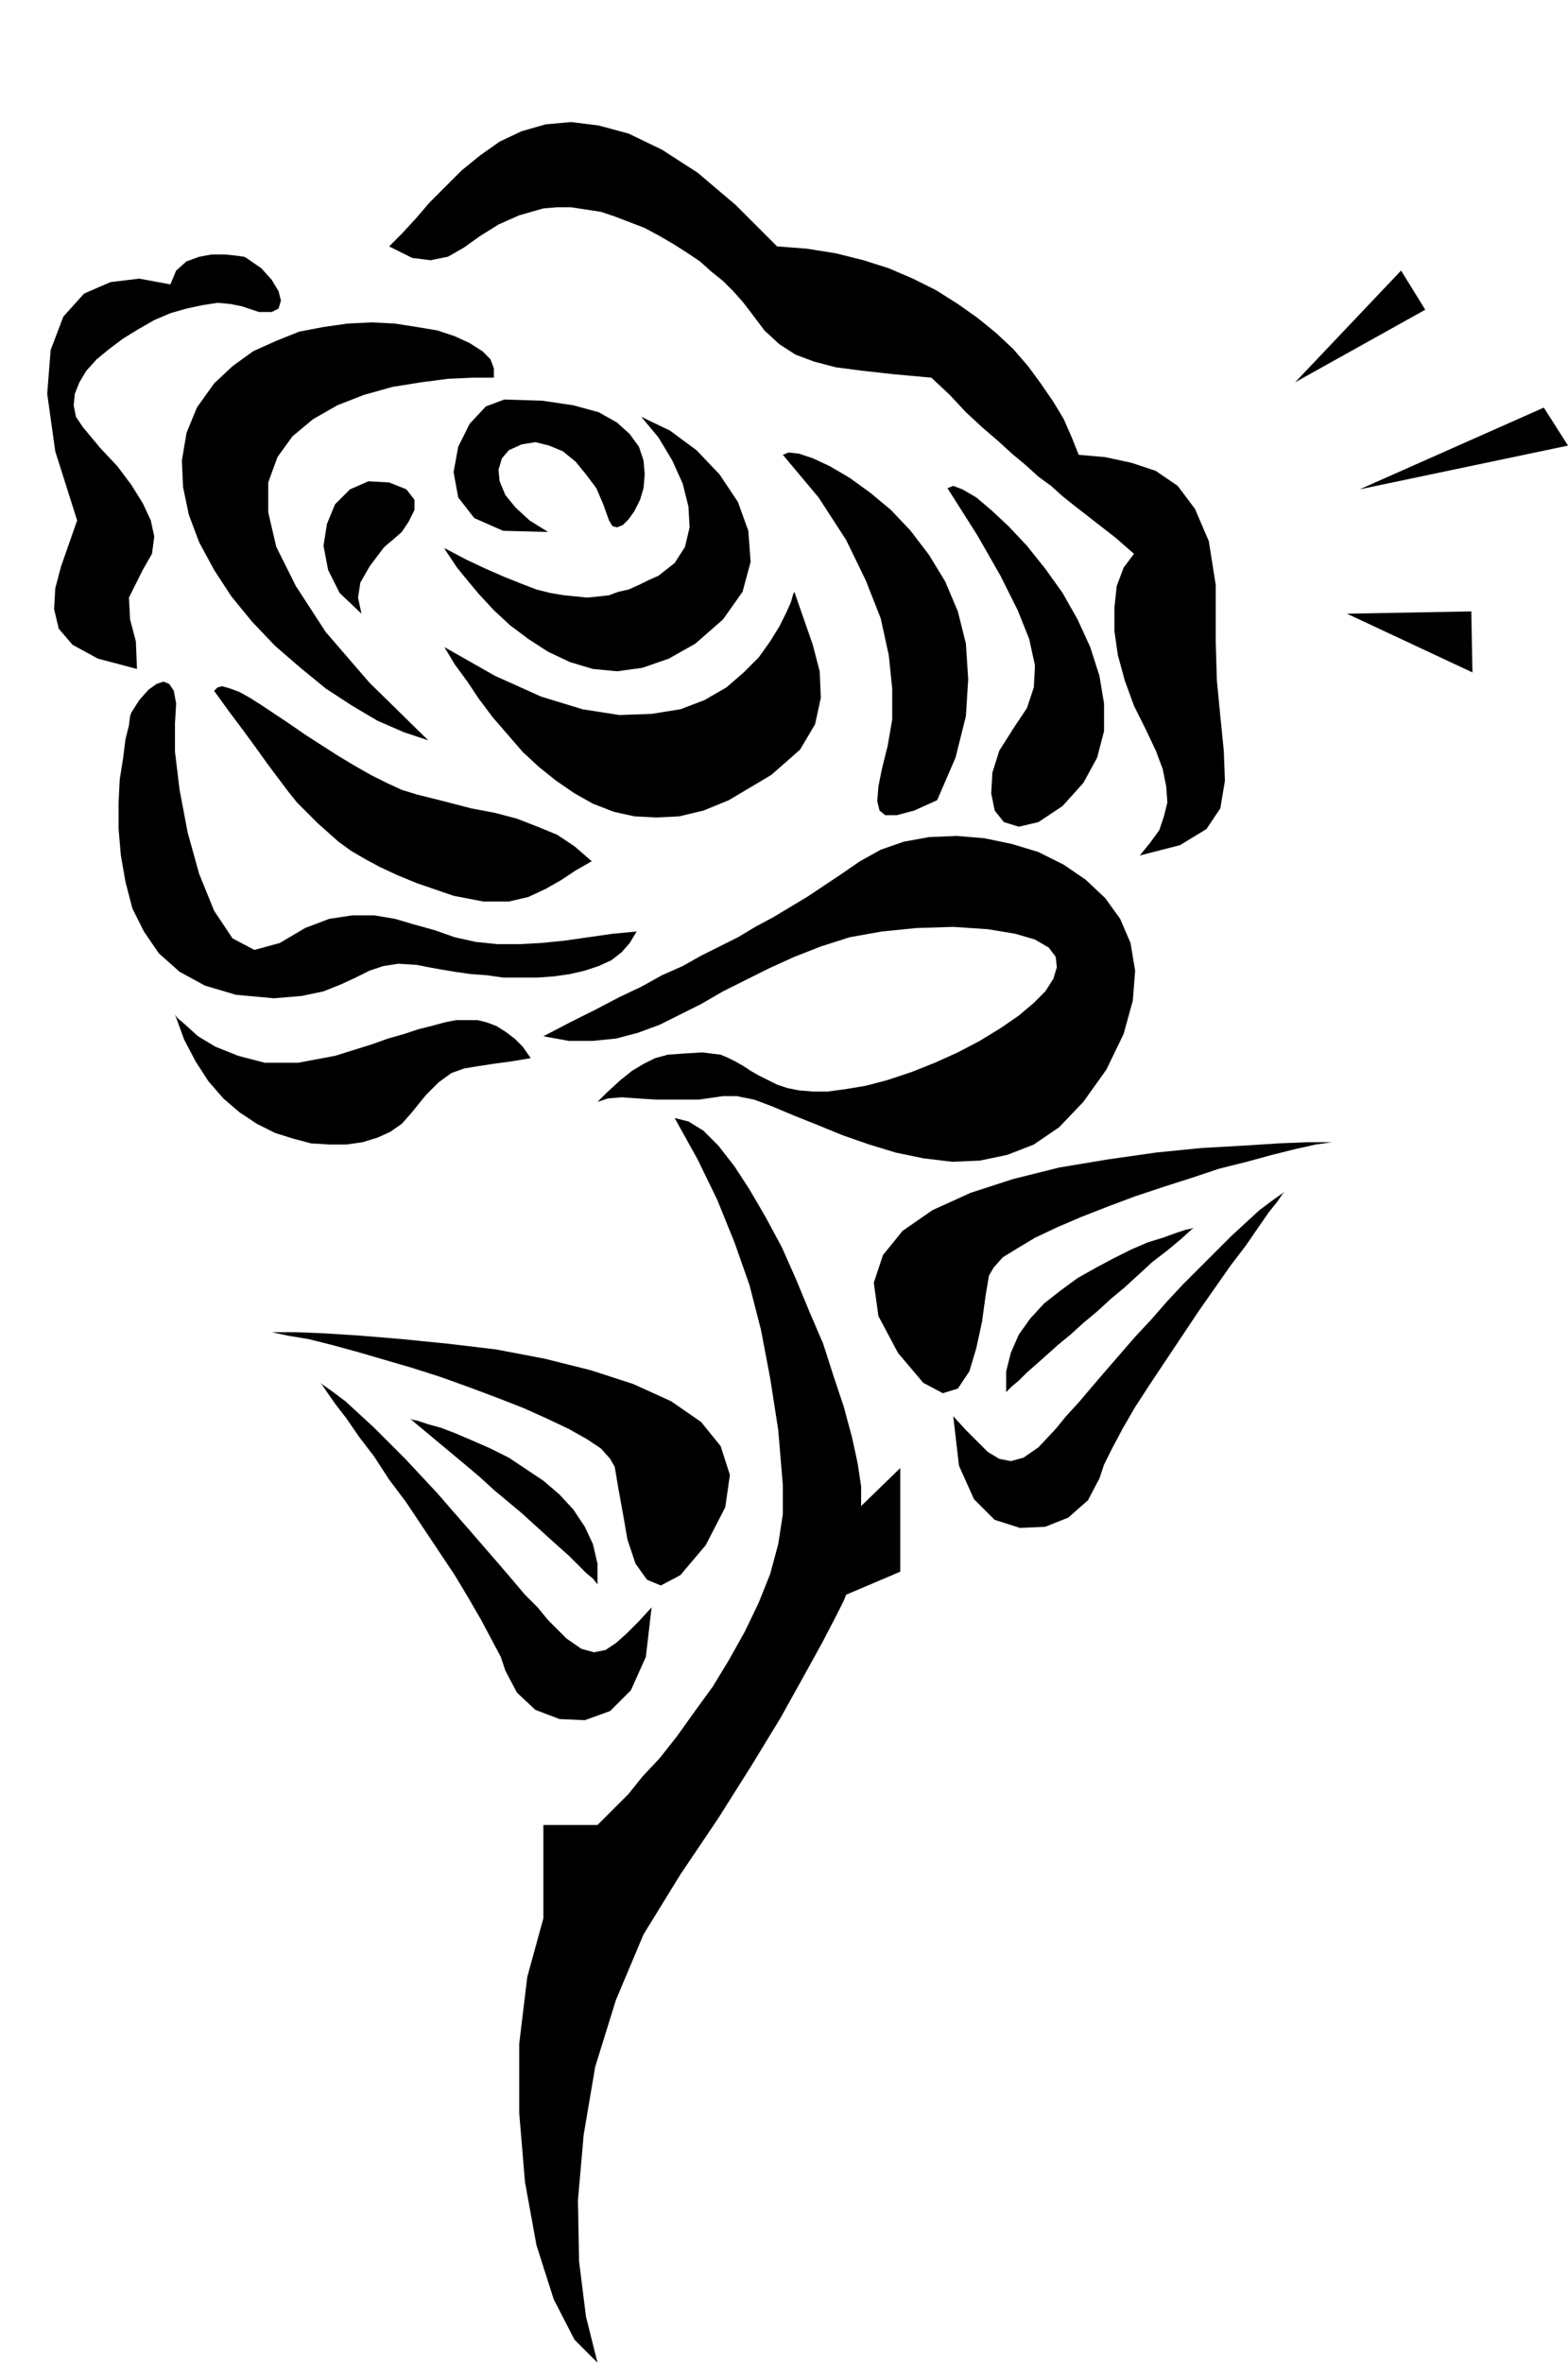 <?xml version="1.0" encoding="UTF-8" standalone="no"?>
<!DOCTYPE svg PUBLIC "-//W3C//DTD SVG 1.0//EN" "http://www.w3.org/TR/2001/REC-SVG-20010904/DTD/svg10.dtd">
<svg xmlns="http://www.w3.org/2000/svg" xmlns:xlink="http://www.w3.org/1999/xlink" fill-rule="evenodd" height="2.052in" preserveAspectRatio="none" stroke-linecap="round" viewBox="0 0 1362 2052" width="1.362in">
<style type="text/css">
.brush0 { fill: rgb(255,255,255); }
.pen0 { stroke: rgb(0,0,0); stroke-width: 1; stroke-linejoin: round; }
.brush1 { fill: none; }
.pen1 { stroke: none; }
.brush2 { fill: rgb(0,0,0); }
</style>
<g>
<polygon class="pen1 brush2" points="338,214 349,203 361,190 373,176 387,162 401,148 417,135 434,123 453,114 474,108 496,106 520,109 546,116 575,130 606,150 639,178 675,214 701,216 726,220 750,226 772,233 793,242 813,252 832,264 849,276 865,289 880,303 893,318 904,333 915,349 924,364 931,380 937,395 960,397 983,402 1004,409 1023,422 1038,442 1050,470 1056,508 1056,557 1057,591 1060,622 1063,652 1064,678 1060,702 1048,720 1025,734 990,743 999,732 1007,721 1011,709 1014,697 1013,683 1010,668 1004,652 995,633 985,613 977,591 971,569 968,548 968,528 970,509 976,493 985,481 977,474 969,467 960,460 951,453 942,446 933,439 923,431 913,422 902,414 891,404 879,394 867,383 853,371 839,358 825,343 809,328 776,325 749,322 726,319 707,314 691,308 677,299 664,287 652,271 645,262 637,253 628,244 618,236 608,227 596,219 585,212 573,205 560,198 547,193 534,188 522,184 509,182 496,180 484,180 472,181 451,187 433,195 417,205 403,215 389,223 374,226 358,224 338,214"/>
<polygon class="pen1 brush2" points="214,224 212,223 205,222 195,221 184,221 173,223 162,227 153,235 148,247 121,242 96,245 73,255 55,275 44,304 41,342 48,392 67,452 60,472 53,492 48,511 47,529 51,546 63,560 85,572 119,581 118,557 113,538 112,519 124,495 132,481 134,466 131,452 124,437 114,421 102,405 87,389 72,371 66,362 64,352 65,342 69,332 75,322 84,312 95,303 107,294 120,286 134,278 148,272 162,268 176,265 189,263 200,264 210,266 225,271 236,271 242,268 244,261 242,253 236,243 227,233 214,224"/>
<polygon class="pen1 brush2" points="114,619 113,622 112,630 109,642 107,658 104,677 103,697 103,720 105,743 109,766 115,789 125,809 138,828 156,844 178,856 205,864 238,867 262,865 281,861 296,855 309,849 321,843 333,839 346,837 362,838 372,840 383,842 395,844 409,846 423,847 437,849 452,849 467,849 481,848 495,846 508,843 520,839 531,834 540,827 547,819 553,809 532,811 511,814 490,817 470,819 451,820 432,820 413,818 395,814 378,808 360,803 343,798 325,795 306,795 286,798 265,806 243,819 221,825 202,815 186,791 173,759 163,723 156,686 152,653 152,628 153,611 151,600 147,594 142,592 136,594 129,599 121,608 114,619"/>
<polygon class="pen1 brush2" points="472,900 495,888 517,877 538,866 557,857 575,847 593,839 609,830 625,822 641,814 656,805 671,797 686,788 701,779 716,769 731,759 747,748 765,738 785,731 807,727 831,726 855,728 879,733 902,740 924,751 943,764 960,780 973,798 982,819 986,843 984,869 976,898 961,929 941,957 920,979 898,994 875,1003 851,1008 827,1009 802,1006 778,1001 755,994 732,986 710,977 690,969 671,961 655,955 640,952 628,952 607,955 588,955 570,955 554,954 540,953 528,954 519,957 514,962 527,949 539,938 549,930 559,924 569,919 580,916 594,915 610,914 618,915 626,916 633,919 639,922 646,926 652,930 659,934 667,938 675,942 684,945 694,947 706,948 719,948 734,946 752,943 771,938 792,931 812,923 832,914 851,904 869,893 885,882 898,871 908,861 915,850 918,840 917,831 911,823 899,816 882,811 858,807 828,805 796,806 766,809 738,814 713,822 690,831 668,841 648,851 628,861 609,872 591,881 573,890 554,897 535,902 515,904 494,904 472,900"/>
<polygon class="pen1 brush2" points="152,881 154,884 161,890 172,900 187,909 207,917 230,923 259,923 291,917 307,912 323,907 337,902 351,898 363,894 375,891 386,888 396,886 405,886 415,886 423,888 431,891 439,896 447,902 454,909 461,919 443,922 428,924 415,926 403,928 392,932 381,940 370,951 357,967 349,976 339,983 328,988 315,992 301,994 286,994 270,993 255,989 239,984 223,976 208,966 194,954 181,939 170,922 160,903 152,881"/>
<polygon class="pen1 brush2" points="429,328 411,328 389,329 366,332 341,336 316,343 293,352 272,364 254,379 241,397 233,419 233,445 240,475 257,509 283,549 321,593 372,643 351,636 328,626 306,613 283,598 261,580 239,561 219,540 201,518 186,495 173,471 164,447 159,423 158,400 162,376 171,354 186,333 202,318 220,305 240,296 260,288 281,284 302,281 323,280 343,281 362,284 380,287 395,292 408,298 419,305 426,312 429,320 429,328"/>
<polygon class="pen1 brush2" points="333,476 335,474 341,469 349,462 355,453 360,443 360,434 353,425 338,419 320,418 304,425 291,438 284,455 281,474 285,495 295,515 314,533 311,519 313,506 321,492 333,476"/>
<polygon class="pen1 brush2" points="386,476 387,478 391,484 397,493 406,504 416,516 429,530 443,543 459,555 476,566 495,575 515,581 536,583 558,580 581,572 604,559 628,538 645,514 652,488 650,461 641,436 625,412 605,391 582,374 557,362 572,380 584,400 593,420 598,440 599,458 595,475 586,489 572,500 563,504 555,508 546,512 537,514 529,517 520,518 510,519 500,518 490,517 478,515 466,512 453,507 438,501 422,494 405,486 386,476"/>
<polygon class="pen1 brush2" points="680,395 685,393 694,394 706,398 721,405 738,415 756,428 774,443 791,461 807,482 821,505 832,531 839,559 841,590 839,622 830,658 814,695 794,704 779,708 769,708 764,704 762,696 763,683 766,668 771,648 775,625 775,598 772,569 765,537 752,504 735,469 711,432 680,395"/>
<polygon class="pen1 brush2" points="690,514 689,516 687,523 683,532 677,544 669,557 659,571 646,584 631,597 612,608 591,616 566,620 538,621 506,616 470,605 430,587 386,562 395,577 406,592 416,607 428,623 441,638 454,653 468,666 483,678 499,689 515,698 533,705 551,709 570,710 590,709 611,704 633,695 670,673 695,651 708,629 713,606 712,583 706,560 698,537 690,514"/>
<polygon class="pen1 brush2" points="186,600 189,597 193,596 200,598 208,601 217,606 228,613 240,621 252,629 265,638 279,647 293,656 308,665 322,673 336,680 349,686 362,690 386,696 409,702 430,706 449,711 467,718 484,725 499,735 514,748 500,756 488,764 474,772 459,779 442,783 420,783 394,778 362,767 345,760 330,753 317,746 305,739 294,731 285,723 276,715 267,706 258,697 250,687 241,675 232,663 222,649 211,634 199,618 186,600"/>
<polygon class="pen1 brush2" points="438,347 422,353 408,368 398,388 394,410 398,432 412,450 437,461 476,462 460,452 448,441 439,430 434,418 433,408 436,398 442,391 453,386 465,384 477,387 489,392 500,401 509,412 518,424 524,438 529,452 532,457 536,458 541,456 546,451 551,444 556,434 559,424 560,412 559,400 555,388 547,377 536,367 520,358 498,352 471,348 438,347"/>
<polygon class="pen1 brush2" points="823,424 828,422 836,425 848,432 861,443 876,457 892,474 908,494 923,515 936,538 947,562 955,587 959,611 959,635 953,658 941,680 923,700 902,714 885,718 872,714 864,704 861,689 862,671 868,652 880,633 892,615 898,597 899,578 894,555 884,530 869,500 849,465 823,424"/>
<polygon class="pen1 brush2" points="236,1157 242,1157 257,1157 282,1158 313,1160 349,1163 389,1167 431,1172 473,1180 513,1190 550,1202 583,1217 609,1235 626,1256 634,1281 630,1309 613,1342 591,1368 574,1377 562,1372 552,1358 545,1337 541,1314 537,1292 534,1274 530,1267 522,1258 510,1250 494,1241 475,1232 455,1223 432,1214 408,1205 383,1196 358,1188 334,1181 310,1174 288,1168 268,1163 250,1160 236,1157"/>
<polygon class="pen1 brush2" points="278,1201 280,1203 284,1209 291,1219 301,1232 312,1248 325,1265 338,1285 353,1305 367,1326 381,1347 395,1368 407,1388 418,1407 427,1424 435,1439 439,1451 449,1470 465,1485 486,1493 508,1494 530,1486 548,1468 561,1439 566,1396 555,1408 544,1419 535,1427 526,1433 516,1435 505,1432 492,1423 476,1407 467,1396 456,1385 445,1372 433,1358 420,1343 407,1328 393,1312 380,1297 366,1282 352,1267 338,1253 325,1240 312,1228 300,1217 288,1208 278,1201"/>
<polygon class="pen1 brush2" points="356,1232 358,1233 363,1234 372,1237 383,1240 396,1245 410,1251 426,1258 442,1266 457,1276 472,1286 486,1298 498,1311 508,1326 515,1341 519,1358 519,1376 515,1371 509,1366 502,1359 494,1351 485,1343 475,1334 464,1324 453,1314 441,1304 429,1294 417,1283 404,1272 392,1262 380,1252 368,1242 356,1232"/>
<polygon class="pen1 brush2" points="1157,992 1151,992 1136,992 1111,993 1080,995 1044,997 1004,1001 962,1007 920,1014 880,1024 843,1036 810,1051 784,1069 767,1090 759,1114 763,1143 780,1175 802,1201 819,1210 832,1206 842,1191 848,1171 853,1148 856,1126 859,1108 863,1101 871,1092 884,1084 899,1075 918,1066 939,1057 962,1048 986,1039 1010,1031 1035,1023 1059,1015 1083,1009 1105,1003 1125,998 1143,994 1157,992"/>
<polygon class="pen1 brush2" points="1116,1035 1114,1037 1110,1043 1102,1053 1093,1066 1082,1082 1069,1099 1055,1119 1041,1139 1027,1160 1013,1181 999,1202 986,1222 975,1241 966,1258 959,1272 955,1284 945,1303 928,1318 908,1326 886,1327 864,1320 846,1302 833,1273 828,1230 839,1242 849,1252 858,1261 868,1267 878,1269 889,1266 902,1257 917,1241 926,1230 937,1218 948,1205 960,1191 973,1176 986,1161 1000,1146 1014,1130 1028,1115 1042,1101 1056,1087 1069,1074 1082,1062 1094,1051 1106,1042 1116,1035"/>
<polygon class="pen1 brush2" points="1037,1066 1035,1067 1030,1068 1021,1071 1010,1075 997,1079 983,1085 967,1093 952,1101 936,1110 921,1121 907,1132 895,1145 885,1159 878,1175 874,1191 874,1209 879,1204 885,1199 892,1192 900,1185 909,1177 919,1168 930,1159 941,1149 953,1139 965,1128 977,1118 989,1107 1001,1096 1014,1086 1026,1076 1037,1066"/>
<polygon class="pen1 brush2" points="586,971 598,974 611,982 624,995 638,1013 651,1033 665,1057 679,1083 691,1110 703,1139 715,1167 724,1195 733,1222 740,1248 745,1271 748,1291 748,1308 782,1275 782,1365 735,1385 733,1390 726,1404 714,1427 698,1456 678,1492 653,1533 624,1579 591,1628 559,1680 535,1737 517,1795 507,1854 502,1911 503,1964 509,2012 519,2052 499,2032 481,1997 466,1950 456,1895 451,1835 451,1775 458,1717 472,1666 472,1585 519,1585 521,1583 526,1578 535,1569 546,1558 558,1543 573,1527 588,1508 603,1487 619,1465 633,1442 647,1417 659,1392 669,1367 676,1341 680,1315 680,1290 676,1242 669,1197 661,1155 651,1116 638,1079 623,1042 606,1007 586,971"/>
<polygon class="pen1 brush2" points="1341,354 1362,387 1181,425 1341,354"/>
<polygon class="pen1 brush2" points="1278,531 1279,584 1170,533 1278,531"/>
<polygon class="pen1 brush2" points="1217,235 1238,269 1125,332 1217,235"/>
</g>
</svg>
